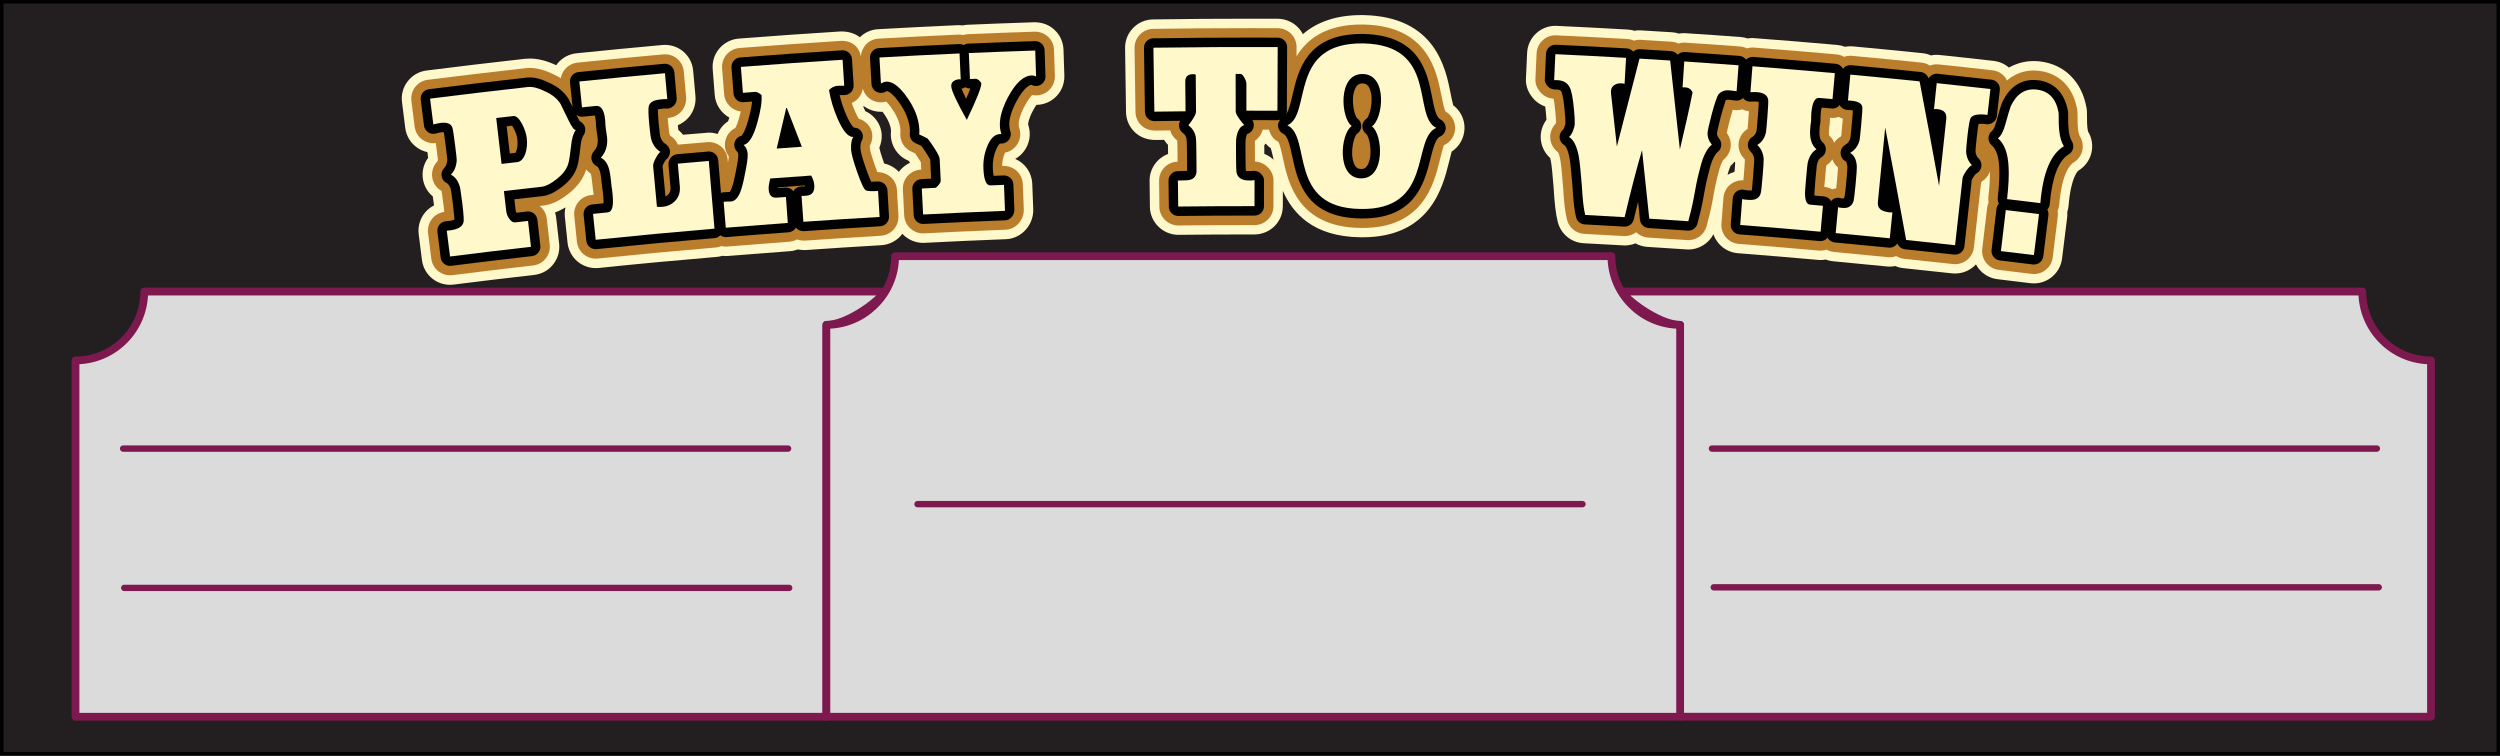 <?xml version="1.0" encoding="utf-8"?>
<!-- Generator: Adobe Illustrator 16.0.0, SVG Export Plug-In . SVG Version: 6.00 Build 0)  -->
<!DOCTYPE svg PUBLIC "-//W3C//DTD SVG 1.1//EN" "http://www.w3.org/Graphics/SVG/1.1/DTD/svg11.dtd">
<svg version="1.1" id="Layer_1" xmlns="http://www.w3.org/2000/svg" xmlns:xlink="http://www.w3.org/1999/xlink" x="0px" y="0px"
	 width="476.441px" height="144.004px" viewBox="0 0 476.441 144.004" enable-background="new 0 0 476.441 144.004"
	 xml:space="preserve">
<rect x="0" y="0" width="476.441" height="144.004" fill="#333333" stroke="none"/>
<g id="Payout_Face">
	
		<rect fill="#231F20" stroke="#010101" stroke-width="1.35" stroke-linecap="round" stroke-linejoin="round" stroke-miterlimit="10" width="476.441" height="144.004"/>
	
		<path fill="#DCDBDB" stroke="#7D194F" stroke-width="1.485" stroke-linecap="round" stroke-linejoin="round" stroke-miterlimit="10" d="
		M27.486,55.566h141.209c-2.159,2.697-7.694,6.346-11.205,6.346v74.681h-143.1V68.688C21.626,68.688,27.486,62.828,27.486,55.566z"
		/>
	
		<path fill="#DCDBDB" stroke="#7D194F" stroke-width="1.485" stroke-linecap="round" stroke-linejoin="round" stroke-miterlimit="10" d="
		M463.291,68.688v67.901H320.193V61.91c-3.511,0-9.259-3.854-11.205-6.346h141.209C450.197,62.828,456.058,68.688,463.291,68.688z"
		/>
	
		<path fill="#DCDBDB" stroke="#7D194F" stroke-width="1.485" stroke-linecap="round" stroke-linejoin="round" stroke-miterlimit="10" d="
		M320.193,61.911v74.681H157.489V61.911c3.511,0,6.695-1.378,9.046-3.646c2.513-2.377,4.052-5.725,4.052-9.447h136.512
		c0,3.726,1.538,7.07,4.05,9.447C313.496,60.533,316.684,61.911,320.193,61.911z"/>
	<g>
		
			<line fill="none" stroke="#7D194F" stroke-width="1.215" stroke-linecap="round" stroke-linejoin="round" stroke-miterlimit="10" x1="23.467" y1="85.489" x2="150.191" y2="85.489"/>
		
			<line fill="none" stroke="#7D194F" stroke-width="1.215" stroke-linecap="round" stroke-linejoin="round" stroke-miterlimit="10" x1="174.859" y1="96.078" x2="301.582" y2="96.078"/>
		
			<line fill="none" stroke="#7D194F" stroke-width="1.215" stroke-linecap="round" stroke-linejoin="round" stroke-miterlimit="10" x1="23.674" y1="112.039" x2="150.399" y2="112.039"/>
		
			<line fill="none" stroke="#7D194F" stroke-width="1.215" stroke-linecap="round" stroke-linejoin="round" stroke-miterlimit="10" x1="452.976" y1="85.489" x2="326.25" y2="85.489"/>
		
			<line fill="none" stroke="#7D194F" stroke-width="1.215" stroke-linecap="round" stroke-linejoin="round" stroke-miterlimit="10" x1="453.328" y1="111.928" x2="326.604" y2="111.928"/>
	</g>
	<g id="Play_To_Win_x21__1_">
		<g>
			<g>
				<path fill="#FEF8CB" d="M200.972,5.695c-1.015-0.951-2.324-1.455-3.859-1.455c-0.001,0-0.004,0-0.004,0
					c-4.236,0.139-8.476,0.299-12.725,0.479c-0.303,0.017-0.603,0.056-0.896,0.117c-0.241-0.025-0.512-0.043-0.832-0.043
					c-0.013,0-0.021,0-0.035,0c-5.107,0.23-10.219,0.488-15.325,0.776c-1.331,0.076-2.527,0.645-3.424,1.528
					c-0.955-0.732-2.129-1.106-3.604-1.106c-0.008,0-0.014,0-0.021,0c-6.488,0.403-12.979,0.861-19.463,1.365
					c-1.418,0.108-2.76,0.796-3.684,1.874c-0.936,1.092-1.39,2.485-1.276,3.927l0.387,4.944c0.146,1.85,1.23,3.446,2.786,4.307
					c-0.092,0.295-0.178,0.529-0.245,0.709c-0.892,0.592-1.586,1.437-1.994,2.424c-0.534-0.174-1.101-0.266-1.669-0.266
					c-0.188,0-0.203,0-4.917,0.404c-0.263-0.341-0.562-0.646-0.896-0.917c-0.025-0.204-0.058-0.491-0.099-0.895
					c0.69-0.289,1.336-0.724,1.876-1.28c1.072-1.11,1.629-2.712,1.484-4.271l-0.438-4.854c-0.252-2.799-2.562-4.907-5.368-4.907
					c-0.076,0-0.381,0.014-0.484,0.021c-5.465,0.492-10.926,1.021-16.383,1.581c-1.438,0.146-2.727,0.846-3.633,1.961
					c-0.082,0.102-0.159,0.205-0.233,0.311c-1.802-0.853-3.452-1.269-5.036-1.269c-0.324,0-0.639,0.018-0.946,0.05
					c-6.242,0.695-12.484,1.438-18.718,2.227c-1.435,0.179-2.709,0.902-3.597,2.05c-0.884,1.139-1.271,2.553-1.085,3.979
					l0.619,4.916c0.194,1.558,1.053,2.945,2.348,3.812c0.573,0.385,1.213,0.651,1.879,0.795c0.047,0.384,0.096,0.772,0.132,1.081
					c-0.866,1.171-1.23,2.652-0.984,4.107c0.218,1.292,0.887,2.441,1.877,3.263c0.063,0.438,0.146,1.003,0.232,1.706
					c-0.659,0.328-1.248,0.797-1.729,1.378c-0.943,1.143-1.381,2.643-1.193,4.112l0.619,4.914c0.182,1.435,0.904,2.707,2.047,3.597
					c0.94,0.729,2.115,1.131,3.307,1.131c0.113,0,0.561-0.029,0.678-0.044c5.114-0.646,10.234-1.26,15.354-1.842
					c1.435-0.157,2.717-0.866,3.612-1.995c0.898-1.132,1.308-2.539,1.144-3.972l-0.561-4.924c-0.037-0.344-0.107-0.683-0.214-1.011
					c0.652-0.237,1.314-0.563,1.991-0.968c-0.14,0.584-0.182,1.188-0.121,1.793l0.509,4.934c0.146,1.412,0.861,2.734,1.965,3.635
					c0.96,0.779,2.169,1.207,3.402,1.207c0.096,0,0.471-0.018,0.555-0.022c7.399-0.769,14.984-1.479,22.537-2.113
					c0.349-0.029,0.689-0.096,1.024-0.205c0.225,0.031,0.451,0.046,0.68,0.046c0.071,0,0.367-0.013,0.44-0.021
					c3.925-0.32,7.846-0.625,11.767-0.911c0.522-0.036,1.029-0.147,1.516-0.329c0.412,0.078,0.863,0.119,1.387,0.119
					c0.019,0,0.034,0,0.052,0c4.821-0.338,9.641-0.648,14.467-0.929c1.438-0.086,2.755-0.725,3.716-1.801
					c0.104-0.121,0.205-0.242,0.301-0.371c0.106,0.115,0.223,0.229,0.339,0.334c0.991,0.898,2.276,1.395,3.616,1.395
					c0.028,0,0.247-0.006,0.274-0.007c5.181-0.271,10.356-0.496,15.539-0.696c1.417-0.056,2.788-0.721,3.762-1.823
					c0.969-1.098,1.472-2.5,1.412-3.949l-0.184-4.777c-0.082-2.15-1.396-3.956-3.251-4.752c0.617-0.348,1.165-0.813,1.609-1.374
					c1.153-1.466,1.472-3.392,0.857-5.168c-0.004-0.146,0.015-0.938,0.892-2.617c0.262-0.49,0.488-0.857,0.678-1.13
					c0.955-0.015,1.896-0.278,2.726-0.773c1.675-1.009,2.672-2.849,2.604-4.8l-0.162-4.955
					C202.626,8.014,202.021,6.678,200.972,5.695z M171.656,32.317c-0.124,0.141-0.243,0.286-0.354,0.436
					c-0.729-0.774-1.697-1.344-2.8-1.6c-0.021-0.053-0.038-0.108-0.061-0.166c-0.609-1.741-0.801-2.527-0.854-2.857
					c0.678-1.592,0.596-3.331-0.246-4.752c-0.582-0.988-1.429-1.746-2.429-2.188c-0.104-0.197-0.387-0.826-0.402-0.868
					c0.038-0.035,0.076-0.07,0.113-0.106c0.196,0.148,0.403,0.285,0.623,0.406c0.802,0.449,1.709,0.685,2.63,0.685
					c0.104,0,0.204-0.003,0.309-0.011c0.015,0.021,0.028,0.04,0.044,0.062c0.995,1.32,1.526,2.537,1.585,3.604
					c0,0.006-0.001,0.029-0.004,0.037c-0.271,2.35,0.992,4.58,3.156,5.553l0.223,0.103c0.074,0.11,0.154,0.232,0.239,0.365
					C172.766,31.319,172.161,31.759,171.656,32.317z"/>
				<path fill="#FEF8CB" d="M276.951,20.065c-0.178-0.615-0.397-1.75-0.494-2.24c-0.932-4.762-2.868-14.67-16.602-14.947
					l-0.373-0.004c-4.666,0-8.41,1.221-11.187,3.639c-0.253-0.489-0.578-0.942-0.972-1.342c-0.998-1.006-2.387-1.588-3.813-1.595
					l-5.282-0.012c-6.168,0-12.333,0.046-18.502,0.136c-1.438,0.021-2.785,0.604-3.787,1.637c-1.003,1.031-1.547,2.396-1.525,3.838
					l0.181,12.188c0.021,1.438,0.601,2.785,1.629,3.785c1.039,1.016,2.39,1.526,4.007,1.526c0.002,0,0.856-0.01,1.622-0.021
					c0.207,0.346,0.455,0.665,0.733,0.954c0.012,0.483,0.017,1.135,0.021,1.738c-2.071,0.772-3.543,2.786-3.52,5.116l0.056,4.956
					c0.032,2.941,2.471,5.337,5.455,5.337c4.511-0.051,9.021-0.074,13.529-0.074h0.954c1.418,0,2.808-0.577,3.813-1.58
					c1.021-1.02,1.581-2.373,1.581-3.813l0.003-2.912c1.907,4.313,5.805,8.713,14.711,8.842l0.489,0.003
					c12.869,0,15.263-9.531,16.435-14.203c0.174-0.688,0.394-1.573,0.537-2.121c1.465-0.958,2.403-2.603,2.45-4.392
					C279.145,22.748,278.334,21.104,276.951,20.065z M242.387,30.154c-0.424-0.344-0.912-0.622-1.438-0.824
					c-0.004-0.586-0.006-1.229-0.006-1.674c0.094-0.094,0.184-0.191,0.271-0.289c0.286,0.344,0.614,0.645,0.975,0.888
					c0.183,0.577,0.414,1.651,0.527,2.188C242.611,30.344,242.501,30.247,242.387,30.154z"/>
				<path fill="#FEF8CB" d="M397.962,25.12c-0.002-0.001-0.094-0.206-0.155-0.782c-0.035-0.287-0.093-1.033-0.08-2.805
					c0-0.318-0.026-0.646-0.077-0.926c-0.861-5.006-4.162-8.328-8.828-8.894c-0.441-0.055-0.875-0.079-1.295-0.079
					c-1.027,0-2.813,0.188-4.675,1.243c-0.813-0.703-1.819-1.145-2.907-1.27c-3.427-0.396-6.855-0.771-10.216-1.121
					c-0.114-0.016-0.526-0.037-0.64-0.037c-0.371,0-0.737,0.037-1.1,0.112c-0.511-0.226-1.056-0.368-1.609-0.428
					c-4.418-0.451-8.838-0.887-13.252-1.292c-0.084-0.009-0.418-0.021-0.502-0.021c-0.342,0-0.682,0.031-1.014,0.096
					c-0.466-0.182-0.951-0.297-1.461-0.346c-5.257-0.469-10.514-0.906-16.158-1.326c-0.312,0-0.625,0.029-0.933,0.086
					c-0.433-0.146-0.871-0.238-1.323-0.271c-3.464-0.262-6.931-0.508-10.748-0.747c-0.336,0-0.675,0.028-1.004,0.094
					c-0.436-0.146-0.88-0.229-1.336-0.258c-0.061-0.003-5.914-0.373-6.189-0.373c-0.326,0-0.649,0.024-0.971,0.088
					c-0.416-0.128-0.845-0.205-1.283-0.232c-4.512-0.258-9.021-0.489-13.781-0.71c-1.35,0-2.641,0.499-3.635,1.407
					c-1.063,0.971-1.688,2.297-1.756,3.737l-0.229,4.938c-0.073,1.479,0.533,2.931,1.714,4.099c0.545,0.534,1.211,0.939,1.97,1.206
					c0.041,0.324,0.082,0.714,0.125,1.171c0.059,0.584,0.088,1.015,0.107,1.35c-0.702,0.931-1.098,2.082-1.102,3.248
					c-0.002,1.538,0.662,3.009,1.803,4.034c0.041,0.129,0.088,0.31,0.136,0.551c0.084,0.448,0.153,1.06,0.233,1.79
					c0.088,0.916,0.188,2.035,0.287,3.229c0.168,3.027,0.42,5.125,0.793,6.604c0.582,2.313,2.57,3.947,4.942,4.07
					c7.739,0.426,7.739,0.426,7.804,0.426c0.717,0,1.412-0.137,2.059-0.402c0.701,0.396,1.488,0.627,2.3,0.676
					c7.698,0.502,7.698,0.502,7.774,0.502c2.031,0,3.871-1.153,4.785-2.908c0.221,0.632,0.559,1.224,1.006,1.747
					c0.937,1.092,2.242,1.756,3.683,1.865c5.088,0.396,10.172,0.815,15.336,1.278l0.401,0.016c0.326,0,0.65-0.028,0.969-0.09
					c0.457,0.174,0.938,0.285,1.416,0.328c3.423,0.316,6.841,0.648,10.281,0.993c0.084,0.007,0.414,0.023,0.5,0.023
					c0.353,0,0.699-0.035,1.043-0.104c0.49,0.205,1.013,0.34,1.541,0.396c3.099,0.314,6.193,0.647,9.349,1.002
					c0.079,0.007,0.452,0.022,0.538,0.022c1.561,0,2.979-0.664,3.969-1.74c0.146,0.281,0.325,0.553,0.525,0.81
					c0.895,1.132,2.172,1.848,3.602,2.016l6.26,0.76c0.108,0.018,0.561,0.041,0.668,0.041c2.715,0,5.018-2.03,5.354-4.729
					l0.97-7.822c0.043-0.35,0.051-0.703,0.023-1.051c0.136-0.403,0.218-0.819,0.252-1.242c0.466-5.595,1.857-6.646,1.859-6.646
					c1.229-0.732,2.135-1.945,2.479-3.327C398.906,27.795,398.68,26.293,397.962,25.12z M330.564,32.738
					c-0.466,0.133-0.914,0.326-1.337,0.58c0.063-0.227,0.116-0.432,0.171-0.607c0.152-0.518,0.305-0.889,0.418-1.104
					c0.268-0.24,0.514-0.506,0.729-0.791c0.049,0.063,0.097,0.13,0.146,0.19C330.669,31.363,330.632,31.906,330.564,32.738z"/>
			</g>
			<g>
				<path fill="#BA7D2B" d="M199.74,7.006c-0.665-0.624-1.533-0.969-2.563-0.969c-0.002,0-0.007,0-0.011,0
					c-4.229,0.139-8.464,0.298-12.694,0.479c-0.303,0.016-0.604,0.063-0.891,0.151c-0.26-0.049-0.545-0.076-0.854-0.076
					c-0.009,0-0.019,0-0.023,0c-5.104,0.229-10.205,0.486-15.305,0.775c-1.84,0.104-3.226,1.598-3.33,3.395
					c-0.14-0.796-0.488-1.532-1.105-2.085c-0.647-0.568-1.482-0.89-2.563-0.89c-0.014,0-0.023,0-0.038,0
					c-6.48,0.403-12.961,0.86-19.437,1.364c-0.945,0.075-1.843,0.525-2.457,1.251c-0.623,0.729-0.927,1.658-0.853,2.616l0.388,4.941
					c0.135,1.719,1.49,3.094,3.171,3.291c-0.085,0.351-0.183,0.718-0.29,1.107c-0.3,1.092-0.563,1.702-0.729,2.021
					c-0.912,0.445-1.603,1.266-1.88,2.267c-0.311,1.104-0.071,2.272,0.62,3.166c-0.021,0.219-0.064,0.594-0.17,1.198l-0.054-0.64
					c-0.08-0.96-0.527-1.828-1.264-2.448c-0.646-0.547-1.475-0.85-2.32-0.85c-0.104,0-0.128,0-5.889,0.496
					c-0.28-0.67-0.765-1.254-1.4-1.656c-0.063-0.039-0.143-0.088-0.211-0.334c-0.035-0.147-0.118-0.654-0.26-2.146
					c-0.029-0.361-0.061-0.679-0.079-0.949c0.918-0.025,1.827-0.438,2.513-1.145c0.715-0.742,1.084-1.813,0.988-2.862l-0.438-4.854
					c-0.168-1.866-1.707-3.271-3.577-3.271c-0.056,0-0.271,0.009-0.324,0.014c-5.455,0.49-10.909,1.018-16.355,1.577
					c-0.957,0.1-1.817,0.563-2.424,1.308c-0.398,0.49-0.654,1.063-0.757,1.664c-0.405-0.256-0.837-0.486-1.283-0.688
					c-1.7-0.854-3.215-1.271-4.626-1.271c-0.26,0-0.507,0.013-0.747,0.04c-6.233,0.692-12.471,1.435-18.696,2.219
					c-0.952,0.119-1.803,0.604-2.396,1.367c-0.59,0.76-0.847,1.703-0.725,2.65l0.62,4.918c0.13,1.039,0.703,1.965,1.565,2.54
					c0.592,0.396,1.284,0.606,2.003,0.606c0.157,0,0.314-0.012,0.474-0.03c0.031,0.248,0.347,2.811,0.384,3.142
					c-0.021,0.217-0.06,0.311-0.052,0.311c0,0,0,0,0.002-0.002c-0.831,0.824-1.212,2.003-1.018,3.154
					c0.181,1.063,0.82,1.982,1.744,2.516c0.012,0.023,0.021,0.05,0.028,0.064c0.029,0.129,0.061,0.347,0.104,0.669
					c0.069,0.499,0.168,1.173,0.271,2.026c0.063,0.484,0.106,0.896,0.146,1.239c-0.896,0.118-1.724,0.574-2.298,1.271
					c-0.633,0.763-0.923,1.762-0.798,2.743l0.621,4.919c0.118,0.953,0.604,1.802,1.362,2.394c0.628,0.486,1.41,0.753,2.203,0.753
					c0.076,0,0.377-0.02,0.451-0.024c5.124-0.646,10.25-1.265,15.378-1.848c0.954-0.104,1.811-0.577,2.407-1.328
					c0.602-0.755,0.87-1.691,0.762-2.646l-0.558-4.924c-0.112-1.001-0.63-1.868-1.373-2.443l0.794-0.09
					c1.467-0.162,3.014-0.896,4.729-2.242c1.653-1.306,2.771-2.824,3.33-4.521c0.011-0.025,0.018-0.053,0.024-0.077
					c0.244,0.3,0.537,0.562,0.869,0.771c0.025,0.085,0.063,0.208,0.099,0.375c0.03,0.144,0.126,0.705,0.336,2.739l0.063,0.34
					l0.059,0.583l-0.483,0.049c-0.955,0.103-1.813,0.563-2.425,1.311c-0.598,0.73-0.885,1.695-0.786,2.638l0.506,4.937
					c0.101,0.939,0.573,1.821,1.313,2.425c0.639,0.521,1.443,0.806,2.27,0.806c0.063,0,0.31-0.012,0.368-0.02
					c7.465-0.771,15.062-1.48,22.575-2.113c0.379-0.032,0.716-0.139,1.003-0.273c0.275,0.071,0.563,0.106,0.85,0.106
					c0.048,0,0.246-0.009,0.295-0.013c3.932-0.322,7.855-0.627,11.782-0.913c0.526-0.038,1.03-0.188,1.48-0.438
					c0.428,0.146,0.908,0.229,1.439,0.229c0.011,0,0.022,0,0.032,0c4.828-0.339,9.653-0.649,14.484-0.93
					c0.956-0.058,1.837-0.479,2.479-1.198c0.63-0.708,0.958-1.656,0.903-2.603l-0.287-4.953c-0.11-1.88-1.657-3.354-3.739-3.38
					c-0.126-0.322-0.271-0.722-0.444-1.214c-0.899-2.572-0.962-3.26-0.965-3.281c-0.02-0.313-0.003-0.497-0.026-0.497h-0.004
					c0.641-1.169,0.654-2.478,0.044-3.515c-0.493-0.834-1.23-1.401-2.112-1.631c-0.166-0.257-0.426-0.717-0.765-1.492
					c-0.224-0.506-0.423-1.021-0.603-1.542c0.425-0.185,0.813-0.451,1.146-0.785c0.521-0.534,0.853-1.214,0.969-1.938
					c0.261,0.9,0.854,1.682,1.697,2.15c0.529,0.297,1.138,0.454,1.75,0.454c0.336,0,0.67-0.047,1.002-0.146
					c0.188,0.182,0.454,0.471,0.787,0.912c1.214,1.61,1.868,3.155,1.941,4.595l-0.013,0.339c-0.185,1.566,0.662,3.054,2.102,3.699
					c0.277,0.125,0.515,0.229,0.7,0.315c0.194,0.284,0.424,0.639,0.702,1.066c0.18,0.275,0.308,0.488,0.396,0.643l0.067,1.4
					l-0.094,0.006c-0.96,0.051-1.841,0.469-2.483,1.186c-0.644,0.714-0.971,1.635-0.92,2.593l0.253,4.951
					c0.046,0.942,0.479,1.85,1.182,2.483c0.661,0.602,1.521,0.931,2.41,0.931c0.029,0,0.154-0.006,0.186-0.009
					c5.187-0.266,10.373-0.494,15.562-0.694c1.947-0.074,3.527-1.864,3.449-3.906l-0.187-4.779
					c-0.072-1.938-1.649-3.461-3.593-3.461c-0.008,0-0.142,0.006-0.337,0.017c0-0.911,0.182-1.757,0.539-2.561
					c0.839-0.161,1.596-0.618,2.135-1.306c0.771-0.978,0.979-2.257,0.563-3.43c-0.033-0.102-0.078-0.274-0.09-0.556
					c-0.022-0.604,0.148-1.714,1.102-3.536c0.682-1.271,1.199-1.884,1.466-2.153c0.24,0.052,0.487,0.074,0.735,0.074
					c0.651,0,1.292-0.178,1.856-0.517c1.116-0.673,1.78-1.898,1.736-3.2l-0.164-4.955C200.846,8.555,200.444,7.664,199.74,7.006z"/>
				<path fill="#BA7D2B" d="M275.486,21.25c-0.289-0.495-0.603-2.1-0.793-3.079c-0.906-4.629-2.591-13.248-14.853-13.497
					l-0.356-0.003c-6.861,0-10.416,2.813-12.396,6.063l0.008-1.748c0.002-0.948-0.377-1.874-1.041-2.545
					c-0.668-0.672-1.592-1.062-2.543-1.064l-5.278-0.011c-6.158,0-12.313,0.046-18.475,0.136c-0.959,0.017-1.856,0.402-2.525,1.092
					c-0.672,0.688-1.03,1.6-1.018,2.561l0.179,12.188c0.014,0.962,0.403,1.858,1.09,2.525c0.67,0.655,1.559,1.019,2.748,1.019
					c0.006,0,2.78-0.037,2.78-0.037c0.215,0.771,0.685,1.456,1.333,1.912c0.048,0.438,0.059,2.097,0.063,2.863l0.008,1.192
					c-1.97,0.033-3.551,1.662-3.527,3.638l0.058,4.957c0.021,1.959,1.636,3.557,3.637,3.557c4.519-0.051,9.033-0.075,13.551-0.075
					h0.955c0.943,0,1.869-0.384,2.542-1.055c0.682-0.68,1.055-1.582,1.055-2.542l0.005-4.959c0-1.03-0.523-2.045-1.435-2.781
					c-0.563-0.458-1.313-0.735-2.095-0.785c-0.002-0.338-0.017-3.646-0.008-3.813c0.008-0.053,0.017-0.104,0.022-0.15
					c0.717-0.489,1.245-1.233,1.461-2.104l1.213,0.004c0.238,1.041,0.91,1.923,1.733,2.28c0.316,0.39,0.681,2.066,0.916,3.182
					c0.979,4.576,2.808,13.091,14.712,13.263c0,0,0.469,0.005,0.475,0.005c11.466,0,13.548-8.299,14.666-12.758
					c0.277-1.102,0.695-2.765,0.806-2.999c1.271-0.558,2.117-1.813,2.153-3.206C277.338,23.141,276.629,21.901,275.486,21.25z"/>
				<path fill="#BA7D2B" d="M396.398,26.008c-0.1-0.164-0.279-0.565-0.378-1.453c-0.049-0.396-0.104-1.241-0.095-3.021
					c0-0.211-0.018-0.424-0.053-0.621c-0.729-4.24-3.379-6.941-7.271-7.41c-0.368-0.045-0.729-0.063-1.079-0.063
					c-1.268,0-3.232,0.331-5.064,1.911c-0.104-0.207-0.17-0.435-0.315-0.617c-0.603-0.752-1.454-1.228-2.405-1.332
					c-3.42-0.396-6.847-0.769-10.238-1.123c-0.072-0.011-0.338-0.023-0.41-0.023c-0.448,0-0.891,0.084-1.297,0.242
					c-0.471-0.306-1.016-0.505-1.596-0.563c-4.412-0.454-8.826-0.887-13.234-1.29c-0.059-0.009-0.278-0.019-0.336-0.019
					c-0.408,0-0.813,0.07-1.192,0.205c-0.438-0.256-0.927-0.414-1.438-0.462c-5.25-0.469-10.496-0.905-16-1.319
					c-0.359,0-0.719,0.062-1.07,0.175c-0.409-0.203-0.855-0.329-1.316-0.364c-3.457-0.258-6.916-0.505-10.613-0.743
					c-0.39,0-0.771,0.063-1.129,0.181c-0.412-0.193-0.861-0.313-1.326-0.347c-0.428-0.028-5.906-0.371-6.074-0.371
					c-0.37,0-0.732,0.057-1.079,0.167c-0.397-0.179-0.826-0.286-1.276-0.313c-4.502-0.259-9.007-0.49-13.679-0.707
					c-0.899,0-1.763,0.335-2.425,0.938c-0.711,0.647-1.125,1.532-1.17,2.493l-0.229,4.947c-0.047,0.956,0.373,1.924,1.185,2.726
					c0.547,0.542,1.33,0.901,2.299,1.007c0.086,0.457,0.203,1.228,0.318,2.47c0.139,1.395,0.131,1.975,0.137,2.021
					c-0.01,0.048-0.03,0.117-0.086,0.247c-0.649,0.667-1.026,1.575-1.033,2.513c-0.002,1.157,0.563,2.249,1.507,2.936
					c0.075,0.146,0.248,0.534,0.401,1.323c0.088,0.48,0.166,1.138,0.254,1.938c0.093,0.923,0.193,2.054,0.295,3.307
					c0.16,2.908,0.396,4.899,0.74,6.265c0.39,1.538,1.713,2.629,3.297,2.711c0,0,7.693,0.426,7.705,0.426
					c0.816,0,1.574-0.271,2.187-0.736c0.601,0.584,1.397,0.959,2.289,1.015c0,0,7.644,0.496,7.657,0.496
					c1.604,0,3.023-1.074,3.462-2.617c0.185-0.65,0.392-1.452,0.622-2.414c0.229-0.971,0.468-2.109,0.688-3.398
					c0.204-1.158,0.405-2.167,0.608-3.028c0.204-0.854,0.392-1.563,0.545-2.101c0.403-1.356,0.767-1.776,0.756-1.776
					c0,0,0,0-0.002,0c0.765-0.585,1.271-1.472,1.386-2.434c0.106-0.921-0.15-1.86-0.757-2.663c0.063-0.337,0.233-1.093,0.64-2.651
					c0.205-0.755,0.375-1.327,0.508-1.763c0.066,0.011,0.136,0.021,0.207,0.031c0.187,0.026,0.371,0.043,0.556,0.043
					c0.358,0,0.718-0.058,1.058-0.158c0.396,0.191,0.823,0.311,1.271,0.347c-0.017,0.229-0.033,0.486-0.06,0.772
					c-0.119,1.504-0.19,2.396-0.188,2.604c-0.964,0.577-1.604,1.593-1.722,2.702c-0.119,1.111,0.299,2.233,1.117,3.005
					c0.045,0.043,0.069,0.145,0.073,0.145c0,0,0.003-0.004,0.003-0.01c0.004,0.184-0.021,0.789-0.181,2.771
					c-0.037,0.461-0.069,0.854-0.101,1.188c-0.072-0.005-0.146-0.01-0.215-0.01c-0.75,0-1.474,0.229-2.093,0.668
					c-0.866,0.621-1.413,1.59-1.493,2.652l-0.382,4.942c-0.075,0.957,0.229,1.885,0.854,2.619c0.623,0.729,1.496,1.17,2.453,1.243
					c5.097,0.395,10.188,0.816,15.31,1.276c0.041,0.003,0.248,0.013,0.291,0.013c0.392,0,0.771-0.063,1.135-0.191
					c0.435,0.241,0.918,0.394,1.416,0.438c3.429,0.316,6.851,0.649,10.283,0.993c0.06,0.004,0.274,0.017,0.334,0.017
					c0.422,0,0.84-0.078,1.229-0.228c0.457,0.284,0.979,0.469,1.537,0.527c3.1,0.315,6.2,0.649,9.325,1
					c0.06,0.005,0.313,0.018,0.375,0.018c1.832,0,3.367-1.373,3.572-3.199l1.354-12.306c0.03-0.052,0.067-0.107,0.104-0.167
					c0.032-0.045,0.065-0.085,0.096-0.12c0.675-0.421,1.195-1.06,1.472-1.805c0.012-0.03,0.012-0.063,0.021-0.094
					c0.028,1.245-0.063,2.878-0.289,4.916c-0.037,0.351-0.024,0.693,0.035,1.031c-0.142,0.32-0.233,0.664-0.274,1.021l-0.933,7.822
					c-0.11,0.951,0.155,1.893,0.748,2.646c0.599,0.756,1.448,1.233,2.401,1.346c2.09,0.248,4.181,0.504,6.272,0.764
					c0.069,0.011,0.367,0.023,0.438,0.023c1.812,0,3.345-1.354,3.568-3.149l0.967-7.818c0.043-0.356,0.035-0.715-0.027-1.062
					c0.164-0.368,0.27-0.765,0.302-1.165c0.521-6.275,2.222-7.742,2.729-8.047c0.82-0.485,1.424-1.3,1.654-2.22
					C397.046,27.821,396.895,26.819,396.398,26.008z M350.229,32.699c-0.022,0.459-0.082,1.063-0.166,1.954
					c-0.026,0.273-0.073,0.771-0.125,1.249c-0.269,0.024-0.53,0.084-0.786,0.17c-0.434-0.24-0.914-0.394-1.427-0.438l-0.06-0.004
					c0.029-0.332,0.063-0.726,0.104-1.183c0.132-1.52,0.21-2.408,0.235-2.593c0.045-0.22,0.095-0.343,0.076-0.357
					c0.457-0.287,0.838-0.671,1.119-1.117c0.217,0.592,0.586,1.119,1.072,1.527c0,0.009,0,0.018,0,0.026
					C350.277,32.067,350.257,32.291,350.229,32.699z M351.121,23.453c-0.141,1.475-0.228,2.354-0.211,2.354l0.002-0.002
					c-0.051,0.185-0.072,0.195-0.146,0.239c-0.502,0.294-0.918,0.7-1.22,1.175c-0.196-0.545-0.521-1.024-0.939-1.381
					c0-0.004-0.107-0.24-0.05-0.93c0,0,0.036-0.482,0.036-0.561c0.063-0.302,0.095-0.524,0.089-0.563
					c0.004-0.012,0.067-0.794,0.067-0.891c0-0.166,0-0.319,0.002-0.448c0.269,0.021,0.461,0.036,0.478,0.036
					c0.403,0,0.802-0.068,1.177-0.197c0.252,0.143,0.516,0.252,0.793,0.33C351.177,22.865,351.15,23.144,351.121,23.453z"/>
			</g>
			<g>
				<path fill="#010101" d="M167.346,34.588c-0.035,0-0.069,0.001-0.104,0.002c-0.37,0.022-0.695,0.034-0.976,0.034
					c-0.093,0-0.174-0.001-0.239-0.003c-0.183-0.361-0.491-1.072-0.974-2.445c-0.873-2.496-1.041-3.434-1.063-3.768
					c-0.06-0.962,0.104-1.324,0.152-1.412c0.325-0.561,0.435-1.232,0.104-1.793c-0.32-0.546-0.805-0.862-1.434-0.862
					c-0.013,0-0.025,0-0.039,0c-0.022-0.013-0.578-0.339-1.505-2.456c-0.534-1.229-0.954-2.487-1.256-3.76l0.367-0.01
					c0,0,0.48,0.01,0.506,0.01c0.482,0,0.946-0.194,1.288-0.541c0.354-0.363,0.539-0.861,0.507-1.369l-0.309-4.946
					c-0.028-0.479-0.247-0.923-0.604-1.236c-0.329-0.29-0.754-0.449-1.188-0.449c-0.039,0-0.075,0.001-0.112,0.004
					c-6.474,0.402-12.94,0.858-19.409,1.362c-0.477,0.038-0.917,0.264-1.229,0.626c-0.311,0.363-0.462,0.833-0.426,1.309
					l0.387,4.943c0.073,0.938,0.861,1.656,1.793,1.656c0.046,0,1.739-0.127,1.739-0.127c-0.084,0.932-0.319,2.099-0.713,3.484
					c-0.699,2.55-1.314,3.021-1.277,3.021c-0.646,0.146-1.154,0.637-1.33,1.271c-0.182,0.639,0.008,1.321,0.485,1.778
					c0.061,0.058,0.184,0.176,0.211,0.545c0.015,0.171,0.017,0.925-0.521,3.483c-0.14,0.738-0.278,1.375-0.414,1.881
					c-0.132,0.475-0.246,0.854-0.353,1.11c-0.154,0.384-0.285,0.576-0.359,0.671c-0.066-0.006-0.136-0.006-0.2-0.006
					c-0.211,0-0.407,0.01-0.679,0.029l-0.397,0.032c-0.135,0.01-0.252,0.066-0.376,0.104l-0.525-6.239
					c-0.04-0.478-0.268-0.914-0.633-1.226c-0.325-0.272-0.734-0.425-1.159-0.425c-0.052,0-6.063,0.521-6.063,0.521
					c-0.477,0.043-0.909,0.313-1.217,0.682c-0.309,0.364-0.451,0.88-0.408,1.354l0.375,4.217c0.074,0.836-0.192,1.202-0.455,1.449
					c-0.152,0.149-0.314,0.268-0.493,0.352l-0.552-5.793c0.001-0.008,0.036-0.188,0.272-0.629c0.168-0.31,0.278-0.479,0.344-0.566
					c0.419-0.283,0.708-0.734,0.777-1.252c0.096-0.698-0.229-1.389-0.824-1.765c-0.492-0.311-0.81-0.75-0.995-1.401
					c-0.021-0.069-0.13-0.514-0.309-2.434c-0.155-1.687-0.168-2.441-0.156-2.745c0.118-0.04,0.322-0.089,0.649-0.118l0.589-0.053
					h0.455c0.027,0,0.059,0.001,0.084,0.001c0.492,0,0.961-0.239,1.307-0.596c0.36-0.375,0.541-0.936,0.49-1.455l-0.436-4.85
					c-0.085-0.936-0.869-1.637-1.787-1.637c-0.056,0-0.108,0.003-0.163,0.006c-5.448,0.489-10.895,1.016-16.336,1.576
					c-0.987,0.102-1.706,0.981-1.604,1.972l0.479,4.665l-0.729-1.483c-0.799-1.302-2.032-2.341-3.604-3.054
					c-1.444-0.726-2.694-1.078-3.817-1.078c-0.188,0-0.37,0.013-0.549,0.029c-6.229,0.692-12.45,1.431-18.671,2.216
					c-0.474,0.062-0.903,0.305-1.196,0.684c-0.288,0.379-0.422,0.854-0.36,1.326l0.621,4.919c0.063,0.521,0.353,0.981,0.785,1.271
					c0.299,0.201,0.646,0.304,0.999,0.304c0.157,0,0.315-0.021,0.476-0.063c0.218-0.063,0.422-0.11,0.595-0.146
					c0.17-0.033,0.332-0.067,0.515-0.09c0.078-0.01,0.354-0.018,0.401-0.016c0.067,0.383,0.188,1.15,0.376,2.688
					c0.188,1.492,0.288,2.366,0.304,2.508c-0.046,0.738-0.237,1.269-0.589,1.61c-0.417,0.41-0.608,1.002-0.512,1.579
					c0.098,0.578,0.471,1.074,1.001,1.326c0.377,0.18,0.623,0.74,0.737,1.096c0.041,0.152,0.084,0.438,0.146,0.867
					c0.073,0.51,0.173,1.196,0.278,2.063c0.27,2.183,0.271,2.857,0.316,2.886c-0.08,0.058-0.464,0.276-1.602,0.351
					c-0.493,0.029-0.955,0.264-1.271,0.647c-0.315,0.383-0.461,0.879-0.397,1.368l0.621,4.923c0.06,0.474,0.306,0.901,0.683,1.192
					c0.315,0.246,0.705,0.379,1.103,0.379c0.076,0,0.149-0.006,0.227-0.016c5.134-0.646,10.268-1.262,15.403-1.846
					c0.984-0.111,1.693-1.002,1.583-1.987l-0.561-4.928c-0.104-0.92-0.883-1.6-1.783-1.6c-0.065,0-0.137,0.003-0.203,0.015
					l-1.983,0.229c-0.104-0.167-0.163-0.335-0.187-0.519l-0.235-2.041c1.802-0.206,3.604-0.41,5.403-0.609
					c1.123-0.123,2.369-0.729,3.812-1.865c1.371-1.083,2.291-2.313,2.735-3.667c0.24-0.732,0.445-1.969,0.653-3.915
					c0.116-1.314,0.415-1.905,0.581-2.143c0.461-0.646,0.443-1.514-0.039-2.142c-0.184-0.237-0.414-0.422-0.677-0.537
					c-0.104-0.167-0.274-0.457-0.511-0.942l-0.138-0.279c0.313,0.234,0.688,0.369,1.074,0.369c0.063,0,0.125-0.003,0.188-0.01
					l2.242-0.23c0.061,0.193,0.136,0.523,0.188,1.063l0.025,0.265c0.009,0.104,0.006,0.221,0.004,0.349
					c0,0.063,0.084,0.938,0.084,0.938c0.021,0.229,0.063,0.561,0.136,0.938l0.11,0.739c0.106,1.078-0.123,1.884-0.724,2.527
					c-0.392,0.422-0.558,1.007-0.442,1.572c0.11,0.563,0.488,1.041,1.012,1.283c0.271,0.125,0.52,0.608,0.684,1.375
					c0.021,0.08,0.127,0.596,0.354,2.836l0.082,0.471l0.104,1.027c0.063,0.653,0.063,1.085,0.038,1.352l-2.175,0.221
					c-0.476,0.052-0.908,0.283-1.212,0.654c-0.301,0.369-0.44,0.844-0.396,1.318l0.51,4.935c0.048,0.478,0.282,0.911,0.651,1.212
					c0.321,0.263,0.726,0.402,1.137,0.402c0.061,0,0.122-0.003,0.186-0.009c7.497-0.773,15.104-1.485,22.608-2.116
					c0.364-0.031,0.687-0.266,0.961-0.527c0.306,0.218,0.664,0.354,1.041,0.354c0.048,0,0.102-0.002,0.146-0.008
					c3.934-0.322,7.867-0.63,11.804-0.913c0.613-0.044,1.135-0.396,1.423-0.891c0.332,0.416,0.844,0.683,1.407,0.683
					c0.043,0,0.084-0.002,0.126-0.004c4.835-0.342,9.669-0.649,14.508-0.933c0.477-0.024,0.921-0.242,1.237-0.599
					c0.315-0.357,0.479-0.825,0.453-1.301l-0.289-4.951C169.084,35.326,168.291,34.588,167.346,34.588z M98.438,28.644
					c-0.103,0.283-0.191,0.434-0.176,0.477l-1.101,0.126l-0.602-5.173l1.028-0.118c0.078,0.104,0.185,0.264,0.31,0.501
					c0.396,0.762,0.631,1.465,0.701,2.088C98.689,27.329,98.629,28.053,98.438,28.644z M151.463,36.074
					c-0.104,0.104-0.189,0.225-0.266,0.352c-0.332-0.424-0.848-0.688-1.414-0.688c-0.042,0-1.502,0.104-1.502,0.104
					c0.001-0.035,0.004-0.08,0.011-0.135c1.696-0.125,3.396-0.246,5.096-0.365c0.003,0.022,0.012,0.146,0.012,0.179
					c-0.075,0.008-0.62,0.008-0.642,0.008C152.27,35.524,151.803,35.721,151.463,36.074z"/>
				<path fill="#010101" d="M198.512,8.319c-0.332-0.313-0.771-0.484-1.229-0.484c-0.021,0-0.04,0-0.062,0.001
					c-4.224,0.138-8.448,0.298-12.674,0.479c-0.322,0.014-0.619,0.109-0.875,0.271c-0.25-0.129-0.529-0.196-0.813-0.196
					c-0.023,0-0.054,0-0.08,0.005c-5.097,0.229-10.188,0.483-15.282,0.771c-0.99,0.056-1.748,0.905-1.693,1.897l0.28,4.946
					c0.034,0.617,0.383,1.17,0.922,1.474c0.271,0.147,0.571,0.227,0.875,0.227c0.296,0,0.592-0.072,0.857-0.219
					c0.182-0.098,0.271-0.127,0.273-0.131c0.072,0.004,0.771,0.085,2.093,1.832c1.436,1.903,2.209,3.785,2.303,5.583
					c0.005,0.134,0.003,0.247,0,0.343c0,0.016-0.021,0.279-0.021,0.297c-0.09,0.779,0.334,1.529,1.054,1.854
					c0.543,0.241,0.935,0.424,1.161,0.544c0.07,0.093,0.147,0.202,0.236,0.325c0.209,0.308,0.461,0.691,0.774,1.176
					c0.486,0.752,0.633,1.084,0.658,1.084c0,0,0.003-0.002,0.003-0.01l0.178,3.653l-1.882,0.096
					c-0.991,0.054-1.753,0.896-1.702,1.89l0.254,4.953c0.022,0.477,0.236,0.924,0.592,1.238c0.33,0.303,0.76,0.467,1.203,0.467
					c0.029,0,0.063-0.004,0.094-0.005c5.19-0.266,10.387-0.495,15.582-0.696c0.991-0.038,1.76-1.049,1.722-2.042l-0.183-4.778
					c-0.037-0.97-0.836-1.729-1.798-1.729c-0.022,0-1.97,0.074-1.97,0.074c-0.062-0.279-0.13-0.74-0.159-1.463
					c-0.056-1.324,0.177-2.541,0.697-3.707c0.369-0.813,0.668-0.99,0.753-0.99c0,0,0.127,0.013,0.189,0.013
					c0.546,0,1.068-0.25,1.412-0.688c0.382-0.481,0.487-1.133,0.279-1.715c-0.109-0.313-0.176-0.682-0.19-1.089
					c-0.045-1.2,0.396-2.701,1.313-4.45c1.581-2.962,2.678-3.225,2.896-3.267c0.276,0.157,0.584,0.232,0.892,0.232
					c0.321,0,0.645-0.086,0.932-0.258c0.557-0.336,0.89-0.949,0.865-1.601l-0.164-4.954C199.066,9.096,198.861,8.646,198.512,8.319z
					 M183.944,16.623c0.265,0.152,0.57,0.24,0.896,0.24c0.022,0,0.085-0.004,0.085-0.004c-0.162,0.44-0.413,1.069-0.801,1.957
					c-0.475-0.945-0.734-1.545-0.878-1.917C183.491,16.854,183.729,16.756,183.944,16.623z"/>
				<path fill="#010101" d="M274.512,22.766c-0.836-0.413-1.199-2.272-1.584-4.246c-0.92-4.713-2.313-11.825-13.101-12.047
					L259.48,6.47c-10.467,0-12.081,6.979-13.149,11.598c-0.351,1.518-0.692,2.946-1.223,3.698c0.082-0.2,0.135-0.422,0.135-0.651
					l0.054-12.134c0.002-0.479-0.188-0.938-0.521-1.274c-0.336-0.338-0.793-0.529-1.271-0.531l-5.273-0.011
					c-6.148,0-12.299,0.044-18.446,0.135c-0.992,0.018-1.786,0.832-1.771,1.825l0.182,12.189c0.006,0.477,0.201,0.932,0.545,1.264
					c0.335,0.326,0.785,0.508,1.253,0.508c0.012,0,3.283-0.045,4.912-0.063c-0.185,0.336-0.26,0.725-0.206,1.107
					c0.064,0.48,0.323,0.914,0.715,1.202c0.41,0.303,0.632,0.664,0.717,1.174c0.06,0.379,0.071,2.357,0.081,3.104l0.018,2.945
					c-0.017,0.006-0.03,0.01-0.047,0.014c-0.262,0.02-0.836,0.027-1.717,0.041c-0.992,0.013-1.786,0.827-1.774,1.815l0.057,4.957
					c0.012,0.988,0.813,1.78,1.799,1.78c0.008,0,0.014,0,0.021,0c4.522-0.052,9.047-0.077,13.567-0.077h0.955
					c0.478,0,0.935-0.188,1.271-0.523c0.336-0.34,0.526-0.797,0.526-1.271l0.002-4.958c0-0.543-0.348-1.045-0.771-1.387
					c-0.317-0.259-0.771-0.396-1.208-0.396c-0.137,0-0.271,0.017-0.399,0.041h-0.542c-0.228,0-0.379-0.021-0.463-0.021
					c-0.053,0-0.074,0.011-0.072,0.04c-0.012-0.08-0.071-0.603-0.077-3.062c-0.005-1.625-0.006-2.583,0.016-2.846
					c0.117-0.859,0.313-1.137,0.285-1.149c0.621-0.185,1.097-0.688,1.241-1.316c0.104-0.467,0.022-0.947-0.218-1.347
					c0,0,4.77,0.015,4.771,0.015c0.187,0,0.354-0.053,0.521-0.105c-0.239,0.308-0.41,0.662-0.416,1.068
					c-0.006,0.698,0.392,1.338,1.021,1.641c0.854,0.411,1.259,2.289,1.685,4.277c0.998,4.654,2.508,11.688,12.969,11.842l0.46,0.002
					c10.063,0,11.784-6.854,12.922-11.395c0.496-1.974,0.963-3.83,1.828-4.209c0.639-0.281,1.059-0.904,1.075-1.604
					C275.531,23.721,275.135,23.076,274.512,22.766z M258.652,22.548c-0.521-0.469-1.259-3.41-0.476-5.454
					c0.455-1.188,1.135-1.188,1.461-1.188h0.033c0.528,0.008,1.071,0.162,1.442,1.214c0.729,2.071-0.106,5.007-0.631,5.446
					c-0.511,0.321-0.839,0.873-0.851,1.479c-0.013,0.604,0.271,1.166,0.771,1.508c0.518,0.47,1.229,3.412,0.438,5.463
					c-0.447,1.163-1.082,1.188-1.438,1.188c-0.007,0-0.013,0-0.021,0c-0.509-0.01-1.031-0.16-1.401-1.2
					c-0.74-2.081,0.077-5.021,0.598-5.464c0.511-0.324,0.834-0.876,0.845-1.479C259.434,23.449,259.15,22.889,258.652,22.548z"/>
				<path fill="#010101" d="M380.557,22.101l0.563-4.928c0.053-0.475-0.082-0.947-0.381-1.321c-0.297-0.372-0.729-0.612-1.203-0.667
					c-3.416-0.392-6.836-0.767-10.254-1.125c-0.063-0.01-0.127-0.013-0.191-0.013c-0.648,0-1.235,0.354-1.553,0.896
					c-0.219-0.666-0.813-1.152-1.523-1.229c-4.404-0.452-8.813-0.884-13.223-1.289c-0.055-0.006-0.106-0.007-0.164-0.007
					c-0.418,0-0.824,0.146-1.147,0.414c-0.103,0.084-0.159,0.195-0.239,0.297c-0.273-0.521-0.771-0.918-1.402-0.974
					c-5.242-0.47-10.481-0.907-15.727-1.313c-0.039-0.002-0.076-0.004-0.113-0.004c-0.438,0-0.865,0.191-1.199,0.479
					c-0.016,0.014-0.021,0.036-0.037,0.051c-0.301-0.4-0.75-0.684-1.289-0.724c-3.45-0.261-6.902-0.506-10.355-0.732
					c-0.041-0.003-0.08-0.005-0.121-0.005c-0.435,0-0.854,0.157-1.185,0.445c-0.028,0.021-0.056,0.051-0.082,0.073
					c-0.308-0.395-0.772-0.655-1.306-0.689c-1.948-0.124-5.922-0.366-5.959-0.366c-0.455,0-0.883,0.174-1.207,0.466
					c-0.307-0.352-0.748-0.585-1.252-0.614c-4.498-0.258-8.994-0.49-13.492-0.7c-0.027-0.001-0.057-0.001-0.084-0.001
					c-0.446,0-0.881,0.165-1.213,0.469c-0.352,0.321-0.563,0.769-0.586,1.245l-0.229,4.953c-0.024,0.508,0.291,1,0.651,1.356
					c0.336,0.332,0.896,0.52,1.382,0.52c0.036,0,0.071-0.001,0.106-0.007c0.807,0,0.934,0.243,1.031,0.428
					c0.059,0.104,0.355,0.766,0.623,3.64c0.137,1.378,0.145,2.08,0.129,2.423c-0.002,0.06-0.031,0.291-0.229,0.773
					c-0.082,0.185-0.143,0.293-0.178,0.349c-0.435,0.335-0.695,0.858-0.697,1.417c0,0.635,0.334,1.229,0.882,1.551
					c0.063,0.037,0.608,0.414,0.997,2.376c0.098,0.519,0.184,1.219,0.271,2.09c0.094,0.934,0.196,2.071,0.305,3.385
					c0.15,2.746,0.375,4.683,0.688,5.922c0.189,0.765,0.859,1.313,1.646,1.354c2.5,0.134,7.574,0.425,7.609,0.425
					c0.828,0,1.557-0.57,1.748-1.388c0.273-1.163,0.545-2.276,0.809-3.349c0.117,1.136,0.236,2.271,0.354,3.405
					c0.092,0.875,0.801,1.555,1.678,1.606c2.475,0.154,7.504,0.493,7.545,0.493c0.801,0,1.512-0.532,1.729-1.31
					c0.181-0.634,0.382-1.41,0.604-2.345c0.226-0.937,0.449-2.037,0.662-3.299c0.215-1.196,0.422-2.237,0.637-3.129
					c0.211-0.89,0.402-1.627,0.568-2.199c0.569-1.904,1.153-2.514,1.381-2.687c0.389-0.296,0.637-0.735,0.693-1.218
					c0.056-0.483-0.084-0.972-0.395-1.349c-0.396-0.491-0.424-0.85-0.41-1.067c0.012-0.084,0.082-0.636,0.736-3.164
					c0.654-2.396,0.955-3.063,0.922-3.063c-0.002,0-0.008,0.004-0.012,0.01c0.043-0.049,0.133-0.134,0.453-0.134
					c0.002,0,0.323,0.023,0.323,0.023c0.259,0.021,0.601,0.063,1.043,0.13c0.093,0.016,0.185,0.021,0.272,0.021
					c0.4,0,0.799-0.136,1.117-0.393c0.045-0.035,0.067-0.091,0.108-0.132c0.054,0.063,0.075,0.146,0.136,0.208
					c0.338,0.331,0.791,0.516,1.26,0.516c0.059,0,0.113-0.003,0.172-0.009c0.17-0.016,0.332-0.025,0.605-0.027l0.316,0.013
					c0.244,0.02,0.402,0.053,0.502,0.084c-0.004,0.325-0.031,1.062-0.16,2.645c-0.129,1.607-0.206,2.545-0.24,2.769
					c-0.17,0.766-0.523,1.063-0.813,1.235c-0.48,0.29-0.803,0.791-0.857,1.354c-0.061,0.562,0.146,1.113,0.559,1.501
					c0.371,0.348,0.576,0.808,0.643,1.355c0.01,0.129,0.008,0.68-0.182,3.005c-0.188,2.375-0.291,2.963-0.227,2.974
					c-0.031,0.008-0.13,0.022-0.382,0.022c-0.041,0-0.705-0.045-0.705-0.045c-0.104-0.009-0.22-0.026-0.343-0.062
					c-0.146-0.038-0.305-0.061-0.452-0.061c-0.371,0-0.737,0.115-1.046,0.333c-0.436,0.313-0.707,0.797-0.748,1.329l-0.381,4.941
					c-0.039,0.477,0.115,0.944,0.427,1.311c0.313,0.361,0.752,0.586,1.228,0.622c5.104,0.396,10.201,0.819,15.301,1.276
					c0.054,0.004,0.107,0.007,0.162,0.007c0.543,0,1.019-0.263,1.351-0.655c0.054,0.088,0.081,0.188,0.146,0.271
					c0.305,0.363,0.742,0.598,1.219,0.642c3.433,0.316,6.859,0.647,10.289,0.992c0.056,0.006,0.109,0.008,0.162,0.008
					c0.594,0,1.135-0.323,1.473-0.801c0.246,0.604,0.811,1.041,1.48,1.108c3.104,0.32,6.211,0.654,9.313,0.998
					c0.066,0.011,0.137,0.015,0.201,0.015c0.902,0,1.684-0.685,1.783-1.603l1.391-12.604c0.009-0.021,0.072-0.238,0.432-0.758
					c0.176-0.233,0.293-0.369,0.364-0.447c0.431-0.195,0.772-0.555,0.94-1.018c0.248-0.668,0.076-1.418-0.434-1.91
					c-0.229-0.225-0.533-0.607-0.584-1.312c-0.003-0.358,0.072-1.242,0.229-2.645c0.172-1.543,0.301-2.312,0.344-2.614
					c0.104-0.015,0.244-0.026,0.438-0.026c0.305,0,0.645,0.027,1.021,0.079c0.08,0.015,0.162,0.02,0.242,0.02
					c0.396,0,0.787-0.135,1.104-0.379C380.255,23.021,380.501,22.582,380.557,22.101z M349.341,37.959
					c-0.164,0.104-0.273,0.256-0.396,0.4c-0.056-0.101-0.088-0.207-0.16-0.295c-0.308-0.365-0.744-0.597-1.219-0.642l-1.764-0.151
					c-0.012-0.116-0.02-0.265-0.021-0.438c0.002-0.255,0.067-1.102,0.194-2.54c0.14-1.615,0.226-2.555,0.269-2.807
					c0.236-1.125,0.691-1.397,0.84-1.486c0.494-0.293,0.82-0.808,0.873-1.379c0.054-0.574-0.172-1.137-0.604-1.516
					c-0.188-0.162-0.738-0.649-0.593-2.351l0.034-0.388v-0.229c0.066-0.293,0.104-0.53,0.119-0.71c0-0.006,0.033-0.442,0.033-0.448
					c0-0.278-0.002-0.528,0.008-0.737l0.039-0.628c0.045-0.528,0.111-0.879,0.17-1.104c0,0,2.006,0.179,2.062,0.179
					c0.421,0,0.828-0.146,1.151-0.419c0.099-0.081,0.156-0.19,0.232-0.288c0.064,0.129,0.116,0.265,0.217,0.375
					c0.334,0.371,0.807,0.588,1.307,0.599c0.466,0.011,0.775,0.052,0.977,0.093c-0.021,0.435-0.07,1.203-0.201,2.574
					c-0.147,1.578-0.24,2.495-0.264,2.654c-0.164,0.617-0.468,1.022-0.975,1.319c-0.563,0.329-0.9,0.938-0.893,1.591
					c0.014,0.648,0.377,1.241,0.951,1.549c0.182,0.098,0.311,0.533,0.338,1.133c0.006,0.154-0.011,0.442-0.05,0.917
					c-0.022,0.495-0.086,1.153-0.172,2.039c-0.226,2.366-0.313,2.906-0.485,3.013l-0.438-0.039
					c-0.202-0.076-0.416-0.111-0.629-0.111C349.962,37.683,349.63,37.777,349.341,37.959z"/>
				<path fill="#010101" d="M394.861,26.94c-0.314-0.521-0.523-1.234-0.623-2.162c-0.082-0.653-0.119-1.744-0.105-3.244
					c0-0.105-0.012-0.213-0.025-0.316c-0.596-3.448-2.623-5.557-5.716-5.93c-0.296-0.035-0.584-0.053-0.862-0.053
					c-1.814,0-4.318,0.733-5.986,4.33c-0.078,0.196-0.321,0.801-1.096,3.651c-0.39,1.394-0.77,1.691-0.785,1.705
					c-0.435,0.331-0.691,0.842-0.703,1.392c-0.012,0.547,0.226,1.065,0.646,1.418c0.834,0.697,1.308,2.121,1.399,4.252
					c0.08,1.388-0.014,3.327-0.285,5.768c-0.041,0.385,0.041,0.754,0.218,1.069c-0.248,0.269-0.414,0.614-0.459,1.002l-0.931,7.821
					c-0.114,0.981,0.588,1.879,1.574,1.993c2.094,0.249,4.188,0.502,6.281,0.765c0.073,0.009,0.146,0.014,0.223,0.014
					c0.894,0,1.67-0.668,1.781-1.578l0.969-7.813c0.045-0.375-0.026-0.755-0.207-1.084c0.271-0.292,0.438-0.67,0.474-1.071
					c0.418-5.03,1.661-8.296,3.604-9.444c0.412-0.244,0.711-0.646,0.826-1.108C395.188,27.845,395.111,27.351,394.861,26.94z"/>
			</g>
		</g>
		<path fill="#FEF8CB" d="M108.84,27.774c-0.188,1.737-0.373,2.905-0.57,3.518c-0.334,1.013-1.049,1.949-2.141,2.813
			c-1.157,0.905-2.118,1.402-2.896,1.486c-2.399,0.269-4.803,0.538-7.201,0.818c0.147,1.275,0.297,2.55,0.444,3.826
			c0.063,0.541,0.268,1.045,0.615,1.513c0.354,0.469,0.721,0.677,1.075,0.636c0.819-0.096,1.644-0.188,2.466-0.28
			c0.187,1.645,0.371,3.283,0.559,4.928c-5.145,0.584-10.284,1.2-15.426,1.85c-0.207-1.64-0.413-3.277-0.621-4.921
			c1.865-0.117,2.918-0.634,3.177-1.564c0.119-0.289,0.044-1.518-0.224-3.683c-0.107-0.885-0.208-1.586-0.284-2.104
			c-0.07-0.521-0.135-0.873-0.185-1.063c-0.359-1.129-0.917-1.887-1.705-2.262c0.682-0.67,1.049-1.594,1.12-2.781
			c0.014-0.117-0.093-1.063-0.312-2.838c-0.244-1.967-0.422-3.1-0.538-3.404c-0.273-0.707-1.022-0.984-2.251-0.834
			c-0.216,0.025-0.425,0.068-0.646,0.113s-0.459,0.104-0.713,0.173c-0.208-1.64-0.414-3.278-0.62-4.919
			c6.211-0.783,12.425-1.521,18.645-2.213c0.893-0.099,2.018,0.194,3.36,0.869c1.313,0.598,2.271,1.396,2.875,2.387
			c0.51,1.041,1.019,2.082,1.521,3.123c0.636,1.303,1.1,1.896,1.38,1.79C109.268,25.422,108.959,26.43,108.84,27.774z
			 M99.498,23.627c-0.569-1.07-1.138-1.571-1.686-1.508c-1.081,0.123-2.164,0.246-3.245,0.373c0.338,2.915,0.678,5.83,1.02,8.744
			c0.997-0.116,1.992-0.23,2.991-0.344c0.667-0.077,1.188-0.623,1.555-1.646c0.288-0.891,0.374-1.863,0.257-2.906
			C100.295,25.496,99.996,24.592,99.498,23.627z"/>
		<path fill="#FEF8CB" d="M113.526,45.697c-0.169-1.646-0.34-3.291-0.51-4.938c0.938-0.097,1.879-0.188,2.816-0.282
			c0.816-0.084,1.133-1.166,0.927-3.259c-0.036-0.347-0.069-0.692-0.104-1.043c-0.031-0.19-0.063-0.385-0.098-0.578
			c-0.155-1.585-0.284-2.567-0.378-2.95c-0.288-1.342-0.841-2.201-1.68-2.588c0.952-1.031,1.351-2.343,1.19-3.931
			c-0.019-0.188-0.065-0.471-0.122-0.835c-0.065-0.366-0.104-0.645-0.123-0.838c-0.022-0.251-0.051-0.504-0.074-0.756
			c0.002-0.192,0.002-0.372-0.014-0.526c-0.021-0.19-0.034-0.326-0.041-0.401c-0.182-1.82-0.772-2.683-1.764-2.58
			c-0.877,0.089-1.753,0.177-2.631,0.268c-0.171-1.644-0.341-3.289-0.509-4.932c5.435-0.563,10.871-1.086,16.312-1.574
			c0.149,1.646,0.299,3.293,0.445,4.939c-0.266-0.017-0.512-0.015-0.711,0.005c-0.212,0.019-0.406,0.038-0.589,0.053
			c-1.291,0.117-2.021,0.539-2.22,1.257c-0.123,0.442-0.093,1.629,0.09,3.566c0.139,1.475,0.264,2.396,0.374,2.774
			c0.31,1.066,0.896,1.869,1.765,2.413c-0.21,0.063-0.516,0.458-0.919,1.198c-0.356,0.662-0.519,1.16-0.483,1.512
			c0.238,2.574,0.479,5.147,0.719,7.724c0.104,0.03,0.247,0.045,0.436,0.047c0.188,0.006,0.412-0.007,0.694-0.033
			c0.874-0.08,1.624-0.42,2.242-1.025c0.771-0.729,1.099-1.696,0.989-2.896c-0.127-1.436-0.255-2.865-0.383-4.3
			c1.968-0.177,3.938-0.349,5.905-0.514c0.36,4.304,0.726,8.604,1.086,12.901C128.616,44.211,121.069,44.919,113.526,45.697z"/>
		<path fill="#FEF8CB" d="M153.105,42.271c-0.116-1.65-0.231-3.301-0.349-4.947c0.422,0.015,0.747,0,0.993-0.038
			c0.246-0.036,0.429-0.079,0.556-0.128c0.656-0.276,0.947-0.898,0.881-1.871c-0.038-0.584-0.233-1.188-0.599-1.83
			c-2.599,0.179-5.194,0.365-7.792,0.559c-0.238,0.914-0.343,1.605-0.308,2.07c0.085,1.125,0.585,1.65,1.521,1.58
			c0.592-0.045,1.184-0.087,1.772-0.129c0.12,1.648,0.238,3.297,0.356,4.946c-3.939,0.286-7.881,0.591-11.818,0.915
			c-0.138-1.647-0.271-3.295-0.408-4.943c0.141-0.01,0.299-0.023,0.51-0.041c0.229-0.018,0.511-0.021,0.814-0.004
			c0.755-0.023,1.357-0.617,1.842-1.792c0.127-0.317,0.269-0.761,0.421-1.317c0.149-0.557,0.3-1.231,0.448-2.024
			c0.414-1.979,0.6-3.304,0.546-3.957c-0.057-0.701-0.307-1.269-0.761-1.701c1.026-0.231,1.892-1.664,2.612-4.295
			c0.614-2.191,0.89-3.923,0.791-5.207c-0.479-0.428-0.902-0.633-1.271-0.604c-0.762,0.06-1.521,0.115-2.279,0.179
			c-0.129-1.648-0.258-3.3-0.387-4.944c6.457-0.504,12.919-0.958,19.383-1.36c0.103,1.648,0.204,3.3,0.308,4.947
			c-0.37-0.014-0.691-0.014-0.951,0.002c-0.233,0.015-0.399,0.026-0.506,0.033c-0.576,0.116-1.053,0.38-1.446,0.796
			c0.323,1.886,0.882,3.703,1.638,5.443c1.026,2.353,2.004,3.517,2.968,3.495c-0.328,0.567-0.453,1.375-0.393,2.422
			c0.049,0.776,0.438,2.19,1.157,4.254c0.762,2.169,1.317,3.348,1.692,3.52c0.346,0.135,1.11,0.164,2.297,0.097
			c0.096,1.649,0.188,3.302,0.287,4.95C162.786,41.619,157.945,41.93,153.105,42.271z M149.879,20.398
			c-0.623,2.637-1.244,5.271-1.859,7.913c1.597-0.117,3.193-0.231,4.789-0.346C151.838,25.444,150.861,22.918,149.879,20.398z"/>
		<path fill="#FEF8CB" d="M196.571,14.385c-1.525,0.054-3.036,1.445-4.498,4.188c-1.078,2.063-1.58,3.854-1.521,5.366
			c0.021,0.584,0.12,1.129,0.296,1.618c-1.048-0.106-1.904,0.564-2.578,2.03c-0.642,1.433-0.926,2.938-0.857,4.532
			c0.092,2.176,0.536,3.243,1.326,3.213c0.864-0.035,1.729-0.07,2.599-0.104c0.063,1.648,0.126,3.304,0.188,4.956
			c-5.203,0.197-10.404,0.434-15.604,0.697c-0.083-1.647-0.17-3.303-0.252-4.954c0.862-0.044,1.729-0.088,2.596-0.13
			c0.147-0.045,0.356-0.229,0.632-0.556c0.259-0.322,0.392-0.58,0.383-0.779c-0.065-1.396-0.137-2.794-0.204-4.188
			c-0.019-0.354-0.335-0.999-0.945-1.942c-0.316-0.486-0.583-0.895-0.805-1.215c-0.229-0.32-0.399-0.553-0.548-0.703
			c-0.129-0.104-0.663-0.373-1.6-0.792c0.019-0.157,0.027-0.305,0.03-0.438c0.007-0.141,0.01-0.307-0.003-0.497
			c-0.109-2.181-0.994-4.367-2.658-6.576c-1.328-1.762-2.553-2.607-3.646-2.548c-0.298,0.018-0.628,0.135-1.019,0.347
			c-0.096-1.648-0.188-3.3-0.281-4.951c5.086-0.288,10.175-0.545,15.263-0.771c0.071,1.649,0.146,3.303,0.223,4.954
			c-0.25-0.065-0.563-0.034-0.955,0.103c-0.586,0.223-0.872,0.625-0.848,1.205c0.038,0.813,1.031,2.947,2.962,6.406
			c1.888-3.937,2.825-6.27,2.765-7.005c-0.252-0.457-0.597-0.735-1.016-0.835c-0.384,0.016-0.769,0.029-1.149,0.049
			c-0.069-1.651-0.144-3.306-0.212-4.953c4.219-0.185,8.438-0.342,12.654-0.48c0.056,1.652,0.105,3.308,0.162,4.955
			C197.194,14.444,196.909,14.373,196.571,14.385z"/>
		<path fill="#FEF8CB" d="M237.534,21.094c0-1.729,0-3.462-0.001-5.188c-0.031-0.354-0.169-0.741-0.421-1.166
			c-0.25-0.429-0.476-0.646-0.69-0.646c-0.313,0-0.626,0.001-0.939,0.001c0.006,2.396,0.012,4.785,0.016,7.179
			c0,0.153,0.072,0.358,0.195,0.61c0.137,0.252,0.29,0.506,0.472,0.759c0.188,0.25,0.358,0.485,0.534,0.696
			c0.162,0.215,0.315,0.379,0.442,0.492c-0.828,0.235-1.347,1.113-1.555,2.632c-0.032,0.112-0.037,1.146-0.032,3.089
			c0.005,2.025,0.046,3.164,0.123,3.439c0.265,0.936,1.026,1.396,2.288,1.396c0.178,0,0.355,0,0.542,0
			c0.184,0,0.374-0.018,0.581-0.062c-0.002,1.654-0.005,3.307-0.005,4.96c-4.849-0.005-9.694,0.021-14.545,0.076
			c-0.019-1.653-0.035-3.308-0.055-4.958c1.291-0.02,1.979-0.04,2.058-0.08c0.922-0.164,1.421-0.691,1.488-1.588
			c-0.01-1.05-0.018-2.101-0.024-3.147c-0.017-1.861-0.039-2.995-0.104-3.382c-0.16-0.972-0.638-1.746-1.422-2.324
			c0.979-1.249,1.463-2.128,1.458-2.637c-0.021-2.332-0.038-4.664-0.059-6.994c-0.048-0.078-0.233-0.119-0.546-0.115
			c-0.979,0.013-1.46,0.486-1.45,1.414c0.021,1.889,0.039,3.772,0.058,5.658c-1.979,0.021-3.966,0.045-5.947,0.072
			c-0.06-4.063-0.121-8.125-0.181-12.188c7.896-0.114,15.791-0.155,23.688-0.126c-0.018,4.046-0.034,8.09-0.053,12.138
			C241.479,21.096,239.508,21.092,237.534,21.094z"/>
		<path fill="#FEF8CB" d="M259.803,8.271c-14.369-0.206-9.74,13.481-14.451,15.612c4.662,2.242-0.082,15.74,13.906,15.941
			c13.987,0.282,9.721-13.379,14.453-15.45C269.072,22.067,274.174,8.563,259.803,8.271z M259.357,33.994
			c-4.755-0.076-3.871-8.619-1.742-9.977c-2.078-1.421-2.756-9.992,2.088-9.914c4.845,0.088,3.871,8.637,1.742,9.979
			C263.527,25.514,264.113,34.082,259.357,33.994z"/>
		<path fill="#FEF8CB" d="M329.785,17.239c-0.265-0.021-0.445-0.032-0.547-0.041c-0.72,0.028-1.295,0.28-1.718,0.756
			c-0.258,0.333-0.698,1.587-1.297,3.767c-0.502,1.946-0.769,3.121-0.793,3.509c-0.06,0.813,0.204,1.596,0.81,2.338
			c-0.797,0.608-1.476,1.807-2.013,3.6c-0.177,0.612-0.377,1.377-0.597,2.3c-0.221,0.919-0.436,1.992-0.653,3.229
			c-0.209,1.231-0.429,2.297-0.646,3.194c-0.215,0.902-0.41,1.658-0.584,2.271c-2.479-0.17-4.957-0.334-7.434-0.489
			c-0.451-4.352-0.91-8.704-1.38-13.057c-0.979,3.293-2.086,7.551-3.321,12.771c-2.502-0.146-5.008-0.288-7.513-0.421
			c-0.278-1.102-0.493-2.965-0.64-5.579c-0.108-1.365-0.215-2.521-0.307-3.464c-0.102-0.938-0.195-1.684-0.295-2.229
			c-0.373-1.895-0.988-3.088-1.852-3.602c0.238-0.141,0.477-0.487,0.723-1.043c0.229-0.553,0.357-1.021,0.381-1.411
			c0.025-0.583-0.018-1.479-0.138-2.691c-0.21-2.269-0.483-3.726-0.854-4.361c-0.506-0.959-1.476-1.395-2.935-1.312
			c0.077-1.649,0.155-3.305,0.231-4.952c4.49,0.209,8.982,0.44,13.476,0.703c-0.097,1.647-0.188,3.3-0.284,4.946
			c-0.134-0.045-0.326-0.073-0.584-0.092c-0.559-0.026-1.014,0.08-1.369,0.335c-0.49,0.319-0.707,0.837-0.638,1.538
			c0.38,3.393,0.755,6.779,1.122,10.168c1.426-5.584,2.861-11.168,4.314-16.75c1.947,0.117,3.896,0.238,5.844,0.363
			c0.629,5.652,1.244,11.303,1.85,16.955c0.473-1.994,0.908-3.893,1.316-5.697c0.416-1.807,0.771-3.531,1.104-5.184
			c-0.32-0.729-0.953-1.041-1.91-0.951c0.107-1.649,0.221-3.297,0.328-4.947c3.447,0.229,6.896,0.477,10.346,0.731
			c-0.123,1.646-0.248,3.298-0.371,4.942C330.462,17.311,330.076,17.262,329.785,17.239z"/>
		<path fill="#FEF8CB" d="M331.641,42.88c0.127-1.646,0.254-3.298,0.382-4.942c0.234,0.063,0.452,0.099,0.654,0.111
			c0.21,0.019,0.398,0.031,0.582,0.044c1.207,0.097,1.97-0.293,2.27-1.169c0.098-0.262,0.229-1.422,0.395-3.477
			c0.146-1.783,0.209-2.867,0.188-3.262c-0.123-1.063-0.523-1.916-1.209-2.56c0.854-0.514,1.396-1.308,1.643-2.383
			c0.035-0.114,0.127-1.122,0.279-3.016c0.147-1.863,0.194-2.952,0.143-3.271c-0.166-0.832-0.883-1.3-2.139-1.396
			c-0.188-0.017-0.381-0.021-0.597-0.017c-0.206,0.002-0.418,0.017-0.642,0.034c0.129-1.646,0.257-3.296,0.384-4.944
			c5.235,0.403,10.472,0.843,15.7,1.313c-0.146,1.646-0.295,3.293-0.439,4.938c-0.837-0.071-1.675-0.146-2.513-0.223
			c-0.847-0.073-1.345,0.858-1.513,2.797c-0.018,0.195-0.022,0.414-0.041,0.669c-0.012,0.257-0.012,0.536-0.012,0.853
			c-0.006,0.073-0.017,0.173-0.025,0.288c-0.009,0.113-0.032,0.271-0.08,0.465c-0.021,0.29-0.051,0.58-0.073,0.87
			c-0.149,1.74,0.257,3.021,1.192,3.85c-0.854,0.51-1.418,1.397-1.682,2.663c-0.037,0.115-0.136,1.121-0.3,3.02
			c-0.144,1.627-0.209,2.538-0.2,2.732c0.016,1.37,0.332,2.076,0.946,2.131c0.823,0.071,1.646,0.146,2.472,0.218
			c-0.146,1.646-0.297,3.293-0.445,4.939C341.855,43.7,336.748,43.273,331.641,42.88z"/>
		<path fill="#FEF8CB" d="M375.564,22.476c-0.188,0.295-0.398,1.481-0.63,3.563c-0.168,1.512-0.241,2.46-0.239,2.85
			c0.066,1.068,0.446,1.935,1.129,2.596c-0.215,0.013-0.563,0.349-1.058,0.996c-0.397,0.583-0.661,1.061-0.748,1.443
			c-0.476,4.271-0.948,8.538-1.425,12.81c-3.105-0.349-6.217-0.681-9.327-1c-1.296-7.15-2.628-14.299-3.991-21.444
			c-0.464,4.72-0.93,9.44-1.395,14.162c-0.096,0.964,0.324,1.573,1.263,1.822c0.478,0.165,0.978,0.231,1.5,0.206
			c-0.166,1.646-0.332,3.291-0.498,4.936c-3.435-0.346-6.866-0.678-10.306-0.994c0.152-1.646,0.306-3.293,0.455-4.938
			c0.156,0.059,0.308,0.091,0.459,0.104c0.152,0.015,0.299,0.025,0.429,0.039c1.052,0.097,1.745-0.343,2.069-1.327
			c0.082-0.306,0.207-1.403,0.392-3.305c0.082-0.892,0.149-1.597,0.177-2.122c0.041-0.521,0.057-0.884,0.047-1.078
			c-0.06-1.334-0.479-2.214-1.285-2.643c0.916-0.538,1.514-1.338,1.803-2.406c0.039-0.113,0.146-1.098,0.316-2.954
			c0.207-2.171,0.268-3.353,0.184-3.557c-0.23-0.69-1.125-1.046-2.711-1.077c0.15-1.646,0.304-3.293,0.453-4.938
			c4.402,0.406,8.806,0.835,13.201,1.289c1.271,6.64,2.504,13.277,3.711,19.92c0.457-4.252,0.914-8.503,1.373-12.756
			c0.141-1.313-0.642-1.945-2.34-1.894c0.172-1.646,0.348-3.288,0.521-4.934c3.412,0.359,6.826,0.734,10.236,1.123
			c-0.188,1.644-0.375,3.283-0.562,4.93C377.044,21.663,375.979,21.86,375.564,22.476z"/>
		<path fill="#FEF8CB" d="M388.843,38.717c-2.109-0.262-4.227-0.519-6.342-0.77c0.283-2.55,0.381-4.571,0.291-6.07
			c-0.115-2.635-0.789-4.478-2.041-5.522c0.576-0.441,1.054-1.322,1.422-2.65c0.504-1.857,0.854-3.012,1.033-3.462
			c1.104-2.376,2.764-3.437,4.965-3.167c2.316,0.279,3.697,1.766,4.16,4.447c-0.012,1.564,0.027,2.728,0.123,3.479
			c0.121,1.15,0.406,2.11,0.871,2.872C390.809,29.363,389.32,32.979,388.843,38.717z M381.328,47.854
			c0.312-2.606,0.619-5.217,0.928-7.82c2.109,0.251,4.222,0.506,6.33,0.767c-0.321,2.604-0.645,5.21-0.969,7.815
			C385.521,48.358,383.425,48.103,381.328,47.854z"/>
	</g>
</g>
</svg>
